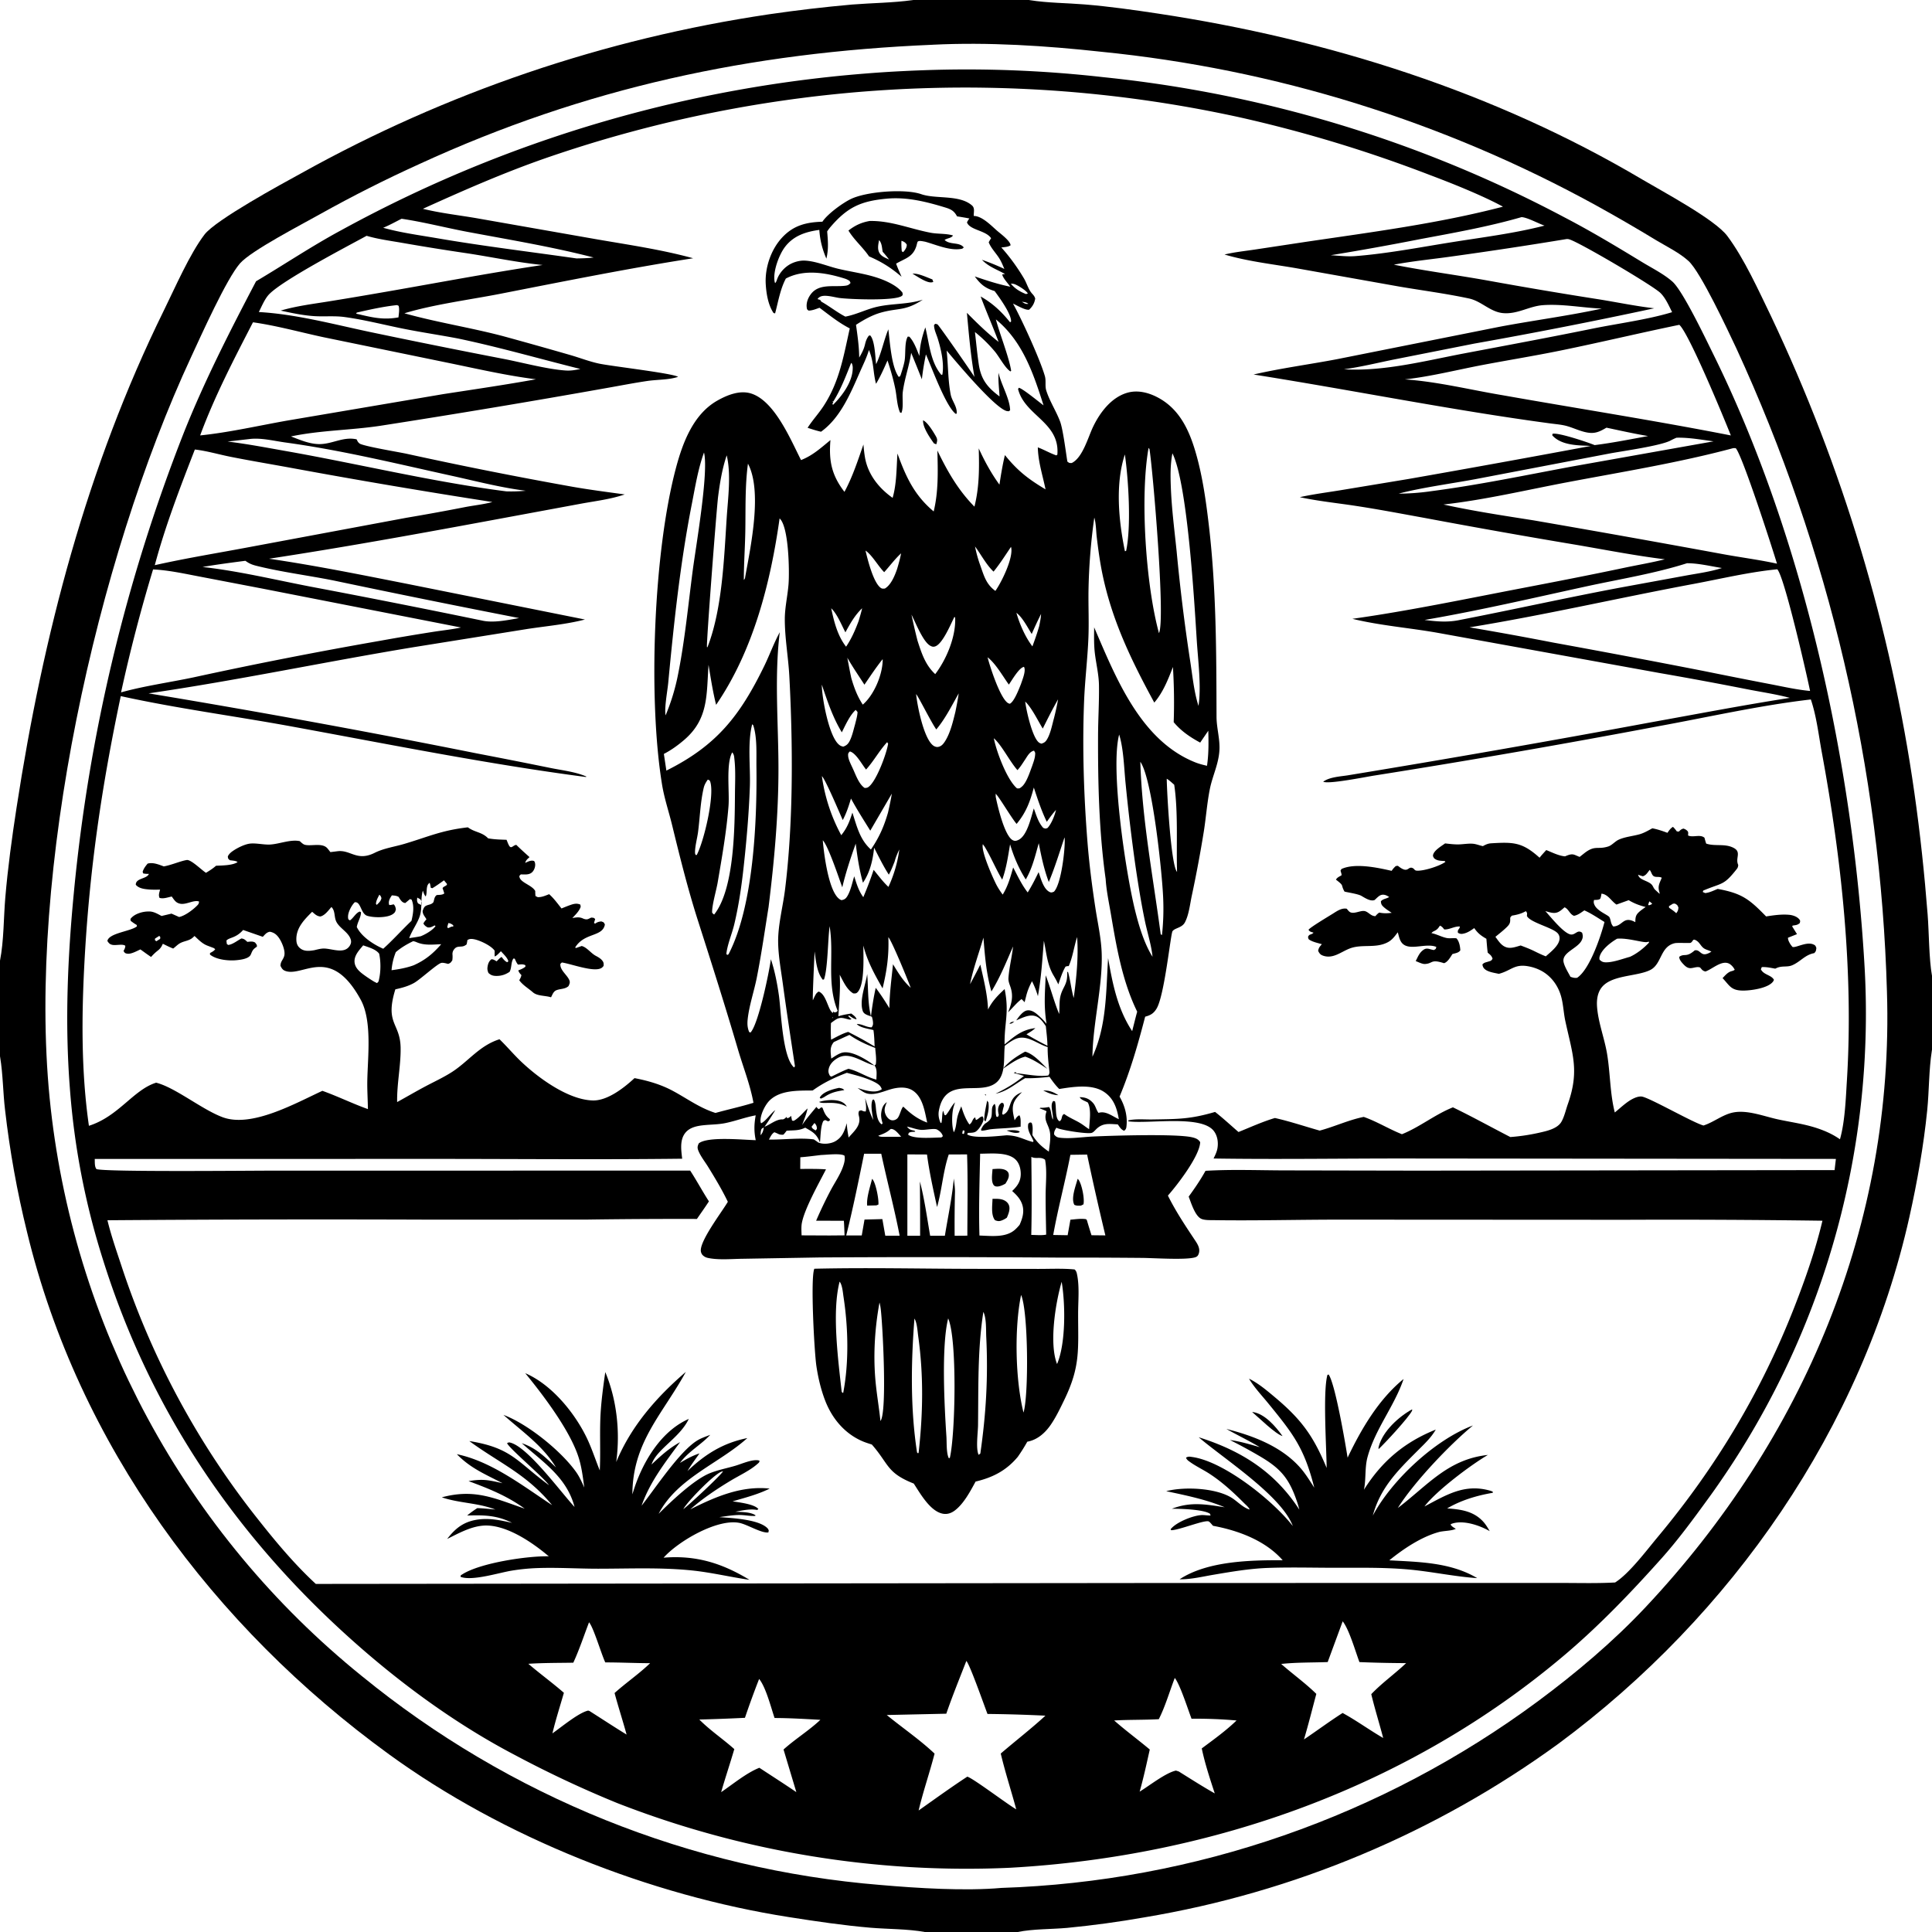 <svg xmlns="http://www.w3.org/2000/svg" viewBox="0 0 256 256"><path d="M121.03 0h15.307l.117.02c2.367.377 4.876.372 7.272.568 3.262.266 6.534.73 9.768 1.219 22.457 3.397 44.515 10.364 64.127 21.983 2.656 1.573 9.62 5.283 11.259 7.48 2.267 3.042 4.138 7.223 5.801 10.648q1.772 3.74 3.403 7.543 1.63 3.804 3.117 7.666 1.486 3.862 2.826 7.777t2.531 7.879 2.233 7.968 1.931 8.047 1.628 8.114 1.32 8.168c.76 5.317 1.333 10.73 1.75 16.083.193 2.438.168 5.847.58 8.142v9.785l-.02.116c-.405 2.606-.352 5.307-.617 7.933-.473 4.69-1.326 9.485-2.35 14.083-6.246 27.993-23.56 52.844-46.494 69.816q-1.518 1.104-3.066 2.163-1.549 1.06-3.128 2.074-1.579 1.015-3.186 1.983-1.608.968-3.243 1.889t-3.295 1.794-3.347 1.699-3.394 1.6-3.44 1.502-3.48 1.402-3.52 1.3q-1.77.625-3.557 1.198t-3.59 1.093q-1.803.522-3.62.99-1.817.47-3.647.885t-3.671.777-3.692.673q-5.094.898-10.243 1.395c-2.12.192-4.477.127-6.548.545h-12.31c-2.323-.42-4.869-.368-7.231-.57-3.594-.308-7.17-.84-10.733-1.398-18.48-2.885-37.886-10.568-53.038-21.58-23.27-16.912-41.15-41.005-47.957-69.196q-.985-3.991-1.714-8.037-.728-4.046-1.197-8.13c-.279-2.317-.274-4.71-.652-7.006l-.02-.117v-12.668c.521-2.68.47-5.605.7-8.331.335-3.98.885-7.99 1.491-11.935 3.507-22.813 9.3-45.131 19.532-65.917 1.463-2.972 3.415-7.47 5.374-10.035 1.49-1.952 10.236-6.71 12.794-8.108q1.797-1.001 3.617-1.962 1.82-.96 3.66-1.88t3.702-1.797 3.742-1.713 3.78-1.628q1.898-.793 3.814-1.542 1.917-.75 3.85-1.456t3.88-1.369 3.911-1.28 3.94-1.192q1.975-.573 3.964-1.102t3.989-1.013q2-.483 4.01-.922 2.01-.438 4.03-.831t4.048-.74 4.064-.65q5.487-.802 11.012-1.293c2.647-.21 5.375-.223 8-.584zm2.553 5.93c-24.17 1.018-46.037 5.695-68.041 15.818q-6.66 3.02-13.047 6.582c-2.392 1.354-9.208 4.865-10.697 6.572-1.793 2.055-5.125 9.502-6.462 12.377-12.6 27.099-21.706 68.316-18.762 98.191q.138 1.39.31 2.776t.379 2.767.447 2.757.515 2.744.583 2.732.65 2.716.718 2.699.784 2.68.85 2.661.916 2.638.98 2.615 1.046 2.59 1.109 2.564 1.172 2.534 1.234 2.505 1.297 2.474q.663 1.23 1.357 2.441.693 1.213 1.417 2.407.723 1.194 1.476 2.37t1.535 2.334 1.591 2.295 1.648 2.255 1.704 2.213 1.757 2.17 1.811 2.126q.919 1.053 1.863 2.081.944 1.03 1.914 2.034.97 1.005 1.964 1.986t2.012 1.937 2.06 1.886 2.105 1.835 2.15 1.782q.911.744 1.836 1.47.925.727 1.863 1.437.938.709 1.89 1.4.951.692 1.916 1.365.964.673 1.941 1.328t1.966 1.291q.99.637 1.99 1.254 1.001.618 2.014 1.216 1.012.599 2.036 1.178 1.023.58 2.058 1.14t2.078 1.1q1.045.54 2.1 1.06 1.055.521 2.119 1.022 1.064.5 2.138.98 1.073.481 2.156.941t2.174.9q1.09.439 2.19.857 1.099.42 2.206.817 1.106.398 2.22.775t2.236.733 2.248.69 2.261.649 2.273.605 2.284.562 2.294.519 2.304.476 2.312.431 2.32.389 2.327.344 2.333.3 2.338.257 2.343.212c4.906.425 11.144.818 16.003.388q1.193-.04 2.386-.1 1.193-.062 2.384-.147t2.38-.19 2.377-.237q1.188-.129 2.372-.28 1.185-.151 2.367-.325t2.359-.37 2.352-.415 2.344-.459 2.335-.502q1.165-.263 2.325-.547t2.314-.59 2.303-.635 2.29-.678 2.277-.72 2.263-.764 2.249-.806 2.232-.848 2.216-.89 2.2-.933 2.18-.973 2.163-1.014 2.143-1.055 2.122-1.096 2.101-1.135q1.045-.577 2.08-1.174 1.034-.598 2.057-1.214 1.023-.617 2.034-1.252 1.01-.636 2.01-1.291.998-.655 1.984-1.328.987-.674 1.96-1.365.973-.692 1.934-1.403c5.04-3.74 9.963-7.887 14.265-12.468 20.947-22.305 32.945-50.753 31.977-81.56q-.078-2.754-.226-5.506-.147-2.752-.364-5.5-.217-2.746-.503-5.487t-.64-5.474q-.356-2.733-.78-5.456-.423-2.723-.916-5.434-.492-2.712-1.053-5.41t-1.189-5.381-1.324-5.35-1.459-5.314-1.593-5.276q-.829-2.628-1.725-5.235-.895-2.606-1.856-5.188-.96-2.583-1.986-5.141t-2.116-5.089-2.243-5.034c-1.083-2.294-4.702-10.066-6.322-11.537-1.197-1.087-2.849-1.893-4.234-2.72q-3.904-2.374-7.901-4.584-1.896-1.045-3.818-2.04-1.922-.997-3.868-1.944-1.946-.948-3.916-1.846-1.97-.897-3.96-1.745-1.993-.848-4.005-1.645t-4.044-1.544-4.082-1.44-4.117-1.337-4.15-1.233-4.18-1.127q-2.096-.538-4.206-1.022t-4.23-.915q-2.122-.43-4.254-.807t-4.272-.7-4.287-.592-4.302-.483c-7.33-.8-14.95-1.295-22.326-.93"/><path d="M33.929 37.271c3.78-2.24 7.41-4.68 11.288-6.768q1.107-.607 2.222-1.198 1.115-.59 2.24-1.165 1.123-.574 2.255-1.132t2.272-1.099 2.288-1.066 2.303-1.032 2.319-.999 2.332-.964 2.346-.93 2.36-.897 2.372-.861 2.385-.827 2.397-.792q1.2-.387 2.407-.757t2.42-.722 2.428-.686q1.217-.334 2.439-.65 1.222-.317 2.448-.616 1.226-.298 2.456-.579 1.231-.28 2.465-.543 1.235-.263 2.473-.507 1.238-.245 2.48-.471 1.241-.227 2.486-.435 1.245-.209 2.492-.399 1.248-.19 2.498-.362t2.503-.325 2.508-.29 2.511-.252 2.515-.215 2.517-.18 2.52-.141q1.261-.062 2.522-.106 5.956-.213 11.911.018t11.877.902q1.999.205 3.993.457 1.993.253 3.98.553t3.966.65q1.98.348 3.95.744 1.97.397 3.93.84 1.96.444 3.909.935t3.885 1.029 3.858 1.123 3.831 1.215q1.908.63 3.8 1.307 1.893.677 3.768 1.4t3.733 1.49q1.857.767 3.695 1.579 1.839.812 3.656 1.668 1.819.856 3.615 1.756 1.798.9 3.572 1.843c3.521 1.832 6.894 3.864 10.282 5.927 1.308.796 2.85 1.56 3.998 2.575 1.385 1.226 4.404 7.568 5.431 9.65 12.003 24.34 18.518 54.322 20.041 81.336q.065 1.167.103 2.335.04 1.169.054 2.338.014 1.168.003 2.337t-.047 2.337-.097 2.336q-.06 1.167-.147 2.332-.085 1.166-.196 2.33-.11 1.163-.246 2.325-.136 1.16-.296 2.318t-.346 2.312-.394 2.304-.444 2.295-.494 2.285-.541 2.274-.59 2.262q-.308 1.127-.639 2.249-.331 1.12-.686 2.234t-.734 2.22-.781 2.203-.828 2.185q-.426 1.089-.875 2.168-.45 1.08-.921 2.148-.472 1.07-.967 2.129-.494 1.059-1.011 2.107-.518 1.048-1.057 2.085-.54 1.037-1.101 2.062-.562 1.025-1.145 2.038t-1.188 2.013-1.231 1.988-1.274 1.96-1.314 1.933-1.356 1.904c-1.974 2.711-3.916 5.37-6.154 7.872-4.01 4.485-8.192 8.852-12.787 12.747-20.629 17.487-46.68 26.727-73.507 28.22q-1.658.076-3.317.108t-3.32.02-3.318-.066-3.315-.151q-1.656-.098-3.31-.239t-3.303-.325q-1.65-.183-3.293-.41-1.645-.227-3.282-.496-1.638-.27-3.267-.581-1.63-.312-3.252-.666t-3.233-.75-3.212-.835-3.19-.918-3.164-1-3.137-1.083-3.108-1.164q-6.949-2.835-13.57-6.367c-7.474-3.908-14.564-9.034-20.886-14.6-15.875-13.976-27.395-30.831-33.733-51.084q-.881-2.776-1.598-5.598-.716-2.823-1.266-5.682t-.93-5.746-.592-5.791c-.662-8.635-.283-17.288.549-25.897q.373-3.903.882-7.791t1.153-7.757 1.423-7.71q.78-3.844 1.692-7.657.913-3.814 1.958-7.593t2.222-7.52 2.483-7.438 2.741-7.347c2.758-6.922 6.124-13.493 9.578-20.082m97.977 4.992.056.061c.521 1.967 1.742 5.005 2.024 6.81l-.101.082c-.717-.45-1.489-1.965-2.081-2.66q-1.183-1.409-2.618-2.56c.164 1.421.296 2.856.506 4.27.302 2.035 1.159 3.072 2.754 4.265-.06-1.056-.196-2.067-.134-3.13l.026.104c.37 1.537 1.46 3.317 1.51 4.851-.204.165-.103.143-.353.124-1.444-.113-6.855-6.594-8.06-8.028.212 1.921.166 3.945.54 5.837.172.87.896 1.617.785 2.52l-.118.031c-1.31-.973-3.18-6.142-3.952-7.88a34 34 0 0 0-.537 3.3q-.694-1.759-1.417-3.507c-.255 1.744-.885 3.429-1.11 5.18-.097.76.126 2.136-.193 2.787l-.176-.066c-.41-.95-.423-2.156-.634-3.176-.26-1.261-.62-2.492-1.023-3.714-.469 1.055-.922 2.103-1.522 3.092-.424-1.608-.258-2.84-.939-4.48-.29.992-.77 1.949-1.185 2.893-1.24 2.817-2.583 6.089-5.161 7.936-.608-.134-1.19-.327-1.782-.518.653-1.02 1.497-1.923 2.158-2.948 2.082-3.226 2.607-6.553 3.431-10.224-1.447-.734-2.713-1.768-4.009-2.734-.477.164-.952.375-1.463.373-.189-.181-.186-.115-.222-.342-.111-.696.18-1.412.621-1.94 1.096-1.313 3.008-.819 4.492-1.013.326-.042.481-.122.684-.37l-.121-.256a2.3 2.3 0 0 0-.681-.33c-2.493-.78-5.371-1.267-7.77.005-.74 1.388-1.022 3.104-1.424 4.618l-.207-.051c-.709-1.051-.954-2.537-1.032-3.787-.137-2.181.674-4.6 2.165-6.208 1.508-1.626 3.22-2.039 5.34-2.1.676-1.023 2.629-2.448 3.746-2.997 2.06-1.01 7.186-1.405 9.345-.656 1.965.682 5.06.035 6.734 1.497.404.353.214.875.231 1.39 1.099.01 2.273 1.241 3.082 1.95.47.41 1.759 1.347 1.798 1.938-.334.23-.828.237-1.226.288 1.103 1.215 2.17 2.701 3.004 4.113.381.646.572 1.453 1.075 2.005.212.232.313.352.41.651-.1.613-.353 1.054-.805 1.476-.52.095-1.605-.572-2.136-.806 1.176 2.124 3.572 7.358 4.221 9.602.185.64-.01 1.29.185 1.912.442 1.415 1.31 2.718 1.833 4.11.387 1.035.757 4.049.965 5.31.253.192.256.195.573.19 1.463-.704 2.17-3.436 2.852-4.84.903-1.862 2.36-3.796 4.413-4.441 1.458-.459 2.986-.047 4.286.672 2.803 1.552 4.062 4.365 4.911 7.326.893 3.115 1.343 6.388 1.719 9.6.985 8.427.986 16.83 1.01 25.299.003 1.476.463 2.935.386 4.407-.097 1.852-.923 3.42-1.276 5.198-.359 1.807-.496 3.669-.777 5.49q-.698 4.35-1.619 8.66c-.233 1.1-.376 2.487-.9 3.486-.392.747-1.315.725-1.644 1.173-.249.34-1.054 8.453-2.097 10.233-.383.653-.808.912-1.528 1.096-.952 3.643-1.933 7.11-3.394 10.593.676 1.167 1.063 2.5.923 3.864-.034.332-.058.462-.322.667-.434-.196-.559-.47-.837-.85-1.17-.061-2.007-.227-2.903.68-.16.162-.337.382-.565.447-.595.171-3.895-.35-4.545-.632l-.123-.056c-.188.316-.326.514-.297.9.236.298.412.39.794.433 1.353.151 2.91-.093 4.276-.16 2.547-.124 11.192-.39 13.235.104.451.109.794.24 1.046.639-.062 1.823-3.04 5.684-4.277 7.079 1.07 2.148 2.33 4.023 3.65 6.009.33.496.645 1.056.441 1.671-.1.299-.223.424-.518.51-1.26.364-5.465.08-7.004.067q-5.592-.05-11.183-.041-15.725-.113-31.452-.02l-10.2.175c-1.442.014-3.077.178-4.486-.072-.195-.034-.416-.08-.59-.18-.282-.163-.448-.336-.529-.656-.321-1.284 2.787-5.308 3.559-6.641-.745-1.561-1.694-3.138-2.602-4.613-.428-.697-1.001-1.404-1.305-2.16-.157-.391-.116-.597.058-.968 1.171-.95 5.901-.462 7.546-.423-.243-1.187-.215-2.105-.005-3.292-1.36.25-2.654.745-4.004 1.025-.905.188-1.846.184-2.764.272-.937.09-1.982.266-2.59 1.065-.724.95-.51 2.285-.385 3.386-10.361.124-20.734.037-31.096.026l-46.742.005c.02.4-.039 1.031.232 1.344 1.095.396 20.115.207 22.97.207l55.697-.009c.868 1.333 1.62 2.742 2.484 4.08-.51.787-1.061 1.553-1.59 2.328q-7.3-.019-14.597.084l-20.56.009q-21.477-.082-42.953.081c.482 1.991 1.18 4.003 1.826 5.948q.748 2.288 1.598 4.54.849 2.252 1.798 4.465.948 2.212 1.994 4.38t2.188 4.287 2.376 4.186 2.56 4.076 2.738 3.958 2.912 3.832c2.355 2.985 4.824 5.932 7.62 8.516l112.821-.123 39.75-.005 12.379-.001c2.397 0 4.822.07 7.215-.063 1.869-1.178 4.167-4.253 5.623-5.997 7.757-9.293 13.797-19.365 18.189-30.648 1.432-3.68 2.748-7.443 3.66-11.29q-13.023-.18-26.047-.124l-38.075-.02c-5.496.002-11.012.152-16.505.07-.488-.007-1.305.03-1.74-.208-.797-.435-1.294-2.108-1.61-2.911.81-1.116 1.561-2.21 2.231-3.419 3.427-.205 6.925-.066 10.36-.057l17.883.034 55.112-.072.173-1.481-56.764-.056c-8.563-.009-17.135.132-25.697.001.195-.408.41-.828.498-1.275.157-.806.042-1.714-.47-2.376-1.668-2.161-8.636-.906-11.303-1.273l-.04-.117c.915-.239 2.21-.117 3.165-.133 3.412-.055 5.039-.023 8.35-.998 1.066.833 2.078 1.776 3.104 2.662 1.596-.642 3.172-1.368 4.823-1.857 1.981.44 3.976 1.12 5.936 1.67 1.962-.522 3.852-1.42 5.835-1.815 1.755.614 3.337 1.612 5.062 2.294 2.356-.943 4.366-2.61 6.757-3.562 2.561 1.237 5.074 2.635 7.607 3.936a26 26 0 0 0 3.85-.577c.96-.215 2.376-.52 2.908-1.43.397-.678.594-1.6.857-2.345 1.57-4.44.617-6.63-.33-11.023-.231-1.072-.263-2.19-.555-3.247-.39-1.41-1.278-2.654-2.566-3.374q-.417-.229-.866-.387-.448-.157-.917-.24c-1.802-.328-2.216.51-3.763.96l-.14.04c-.55-.125-1.326-.222-1.782-.56-.26-.192-.347-.377-.396-.684.234-.262.413-.26.734-.365.314-.102.454-.089.61-.409-.143-.413-.317-.508-.642-.79-.081-.61-.122-1.226-.177-1.838-.704-.406-1.145-.735-1.609-1.418-.413.291-.844.597-1.344.716-.346.084-.51.082-.814-.093-.1-.484.238-.432.248-.832-.727-.047-1.348.424-2.062.389-.194-.233-.286-.39-.578-.502-.199.314-.347.514-.689.682-.22.108-.262.117-.435.308.711.138 1.303.49 1.983.639.44.096.88-.008 1.327.048.372.377.495 1.076.519 1.593-.224.342-.659.377-1.044.493-.268.405-.63 1.076-1.12 1.211-1.797-.58-1.43.049-2.53.108-.342.018-.893-.265-1.214-.388l.073-.153.114-.229c.207-.424.397-.774.781-1.067.532-.406.845-.086 1.449-.014.253-.167.24-.088.308-.416-1.272-.515-3.132.38-4.215-.241-.614-.352-.702-1.06-.889-1.693-.367.485-.716.977-1.258 1.28-1.602.895-3.397.252-5.02.833-1.188.426-2.255 1.445-3.6.99-.374-.126-.502-.3-.672-.643.078-.44.21-.547.49-.885-.51-.152-1.12-.275-1.58-.543-.241-.14-.188-.17-.252-.423.177-.431.43-.232.73-.558-.293-.106-.509-.106-.664-.388.257-.357 2.78-1.846 3.334-2.2.5-.321 1.114-.714 1.73-.585.102.118.234.297.36.396.511.401 1.421-.192 1.995-.09.517.093.816.677 1.447.677a2 2 0 0 1 .508-.475c.522.105.946.112 1.476.052l.171-.02c-.372-.244-.785-.504-1.107-.809-.247-.234-.308-.392-.325-.722.312-.342.717-.317 1.1-.565-.224-.136-.406-.254-.671-.293-.508-.077-.784.256-1.129.569-.125.113-.103.129-.26.161-.523.11-1.184-.332-1.63-.59-.49-.284-2.202-.512-2.238-.576-.547-.978.047-.667-1.129-1.573.176-.297.446-.4.739-.57-.002-.228.011-.114-.064-.394-.083-.31-.102-.152.06-.445 1.79-.825 4.79-.181 6.642.245.092-.123.189-.27.297-.38.22-.228.227-.287.544-.281 1.417 1.152 1.284-.03 1.965.304.243.12.207.316.544.335.928.055 3.03-.616 3.78-1.165l-.1-.113c-.522-.036-.988-.012-1.404-.372-.079-.154-.173-.246-.135-.427.131-.62 1.111-1.178 1.598-1.537.61.068 1.234.15 1.848.131s1.3-.146 1.906-.08c.409.045.839.231 1.255.308.368-.204.67-.346 1.095-.372 2.97-.182 4.133-.144 6.413 1.91.275-.355.586-.682.886-1.015.776.309 1.648.76 2.482.832.419-.164.835-.37 1.284-.195.219.084.437.185.655.272l.567-.448c1.481-1.183 1.78-.47 3.236-.94.476-.154.883-.665 1.355-.886.835-.392 1.913-.478 2.807-.734.582-.167 1.138-.498 1.67-.784.702.132 1.334.352 2.001.598.221-.315.394-.58.727-.791.207.182.355.386.52.605l.266.022c.21-.204.327-.332.617-.397.207.08.331.133.495.291.193.188.112.366.109.622.66.312 1.595-.203 2.174.302.067.263.14.517.228.775 1.175.395 2.46-.042 3.624.561 1.065.552.253 1.3.58 2.173l.042.103c-.029.239-.051.348-.203.542-1.758 2.228-1.881 1.767-4.44 2.847l-.053.19.315.138c.561-.048 1.136-.344 1.658-.551 3.223.587 4.191 1.367 6.414 3.646 1.018-.156 2.018-.306 3.05-.215.48.042 1.093.24 1.384.647.126.176.064.247.033.444-.325.285-.528.268-.947.338l-.064.108.639 1.026-1.194.474c-.015.29.156.592.304.838.033.055.27.38.313.39.461.111 1.807-.712 2.704-.356.316.126.328.198.44.491-.057.356-.034.431-.287.68-1.22.22-1.802 1.118-2.894 1.596-.702.308-1.35.03-2.116.387l-.151.072c-.596-.107-1.177-.24-1.786-.206l-.12.29c.373.762 1.405.745 1.734 1.403-.035.068-.063.14-.106.203-.64.926-3.096 1.243-4.113 1.214-1.491-.043-1.668-.675-2.59-1.651.346-.355.689-.787 1.182-.918.203-.055.24-.058.427-.184a1.94 1.94 0 0 0-.655-.764c-1.007-.624-2.296.679-3.225.991-.384-.089-.45-.24-.707-.53-.4-.147-.808.06-1.217.086-.435.027-.732-.238-1.01-.534-.238-.253-.546-.603-.537-.966.701-.504.903.149 2.051-.857.584-.112.696.408 1.196.51.304.06.794-.172 1.015-.357-.164-.061-.326-.13-.491-.19-.448-.16-.61-.258-.91-.649-.172-.224-.306-.426-.546-.584-.576-.38-.437.076-.805.27-.127.066-1.734-.034-2.1.05-1.972.452-1.692 2.787-3.273 3.562-1.872.917-5.406.599-6.585 2.544-.414.684-.499 1.51-.445 2.292.142 2.06.975 4.17 1.323 6.224.438 2.588.38 5.259 1.03 7.807.761-.613 1.582-1.428 2.462-1.847.327-.156.691-.285 1.059-.267.873.041 6.486 3.272 8.093 3.8l.139.043c1.367-.441 2.543-1.455 3.961-1.73 1.873-.362 4.073.52 5.888.914 1.805.392 3.61.618 5.364 1.225 1.055.365 1.952.781 2.87 1.416.663-2.34.768-5.351.92-7.8.892-14.414-.707-29.288-3.324-43.462-.426-2.306-.7-4.8-1.456-7.016-6.775.784-13.533 2.33-20.24 3.553q-18.747 3.547-37.592 6.528c-1.182.185-6.1 1.18-6.78.817.808-.606 2.215-.689 3.2-.836q20.175-3.31 40.277-7.043c6.11-1.098 12.221-2.276 18.356-3.23-1.817-.483-3.689-.757-5.534-1.116q-5.81-1.147-11.645-2.161l-29.491-5.343c-3.727-.658-7.63-.96-11.297-1.854 7.434-1.048 14.846-2.6 22.22-4.015 4.616-.885 9.218-1.777 13.816-2.748 1.787-.377 3.591-.679 5.364-1.123-3.863-.476-7.726-1.227-11.563-1.888q-10.126-1.692-20.216-3.585c-3.043-.552-6.088-1.134-9.146-1.601-2.472-.379-4.999-.63-7.441-1.16 1.752-.39 3.56-.62 5.331-.909l9.097-1.505q12.061-2.118 24.099-4.368c-.416-.038-.838-.042-1.255-.066-1.327-.076-2.889-.296-3.82-1.343l.03-.202c.666-.224 4.73 1.132 5.58 1.495 2.366-.295 4.735-.77 7.08-1.201-1.846-.308-3.677-.722-5.509-1.109-.724.416-1.308.752-2.178.688-1.031-.076-2.053-.615-3.045-.897-.718-.203-1.517-.26-2.256-.359-13.141-1.767-26.183-4.408-39.282-6.477 3.628-.839 7.39-1.334 11.052-2.03l21.499-4.288c4.518-.856 9.094-1.442 13.589-2.416-2.574-.108-5.225-.644-7.801-.455-1.836.135-3.355 1.22-5.266 1.055-1.72-.148-2.873-1.584-4.522-1.938-3.044-.654-6.194-1.06-9.267-1.585l-13.55-2.413c-3.163-.55-6.504-.916-9.583-1.83 1.327-.322 2.708-.46 4.057-.663l6.61-1c8.749-1.294 17.66-2.437 26.226-4.677-2.684-1.464-6.753-3.095-9.655-4.184q-6.178-2.383-12.515-4.305t-12.799-3.37q-1.422-.31-2.85-.597-1.427-.287-2.859-.55-1.432-.262-2.868-.5-1.436-.237-2.877-.45t-2.883-.402-2.891-.352q-1.446-.163-2.896-.302t-2.9-.253-2.905-.202-2.908-.153-2.91-.103-2.91-.054q-1.457-.014-2.912-.003-1.456.011-2.912.047t-2.91.096-2.908.147-2.905.196-2.901.246-2.897.296-2.89.346q-1.445.185-2.885.395-1.441.21-2.878.444t-2.87.494q-1.432.259-2.86.542t-2.851.592q-1.423.308-2.84.64-1.418.333-2.83.69-1.41.357-2.816.738-1.405.38-2.804.785t-2.79.834q-1.39.429-2.775.882-1.383.452-2.759.928c-5.553 1.931-10.943 4.297-16.293 6.723 2.376.59 4.866.852 7.278 1.276l15.852 2.784c4.254.734 8.508 1.35 12.677 2.493-8.541 1.33-17.073 3.052-25.556 4.71-3.965.775-8.902 1.417-12.702 2.583 4.294 1.204 8.755 1.889 13.075 3.028q4.487 1.228 8.957 2.519c1.242.362 2.486.847 3.75 1.117 1.622.348 9.723 1.275 10.48 1.754-1.171.408-2.782.36-4.043.545-1.85.272-3.688.636-5.53.958q-14.923 2.658-29.9 4.988c-3.932.591-7.922.587-11.82 1.407 1.166.447 2.38.978 3.648 1.015 1.786.052 3.232-1.033 5.049-.631.048.097.134.282.197.366.018.025.194.2.242.222.85.391 4.936 1.063 6.136 1.315q10.975 2.408 22.038 4.383c2.3.403 4.6.697 6.913 1.016-1.83.63-3.809.865-5.709 1.21l-7.983 1.479c-11.105 2.06-22.273 4.129-33.439 5.83 6.154.898 12.231 2.134 18.33 3.335l23.533 4.72c-2.499.65-5.207.874-7.76 1.273l-15.027 2.406c-11.694 1.933-23.308 4.396-35.038 6.105q21.788 3.614 43.445 7.948 4.893.936 9.776 1.931c1.56.319 3.343.507 4.8 1.147l-.073.056c-13.063-1.715-26.041-4.325-38.995-6.697-7.528-1.379-15.16-2.378-22.635-4.02-2.543 12.042-4.17 23.105-4.82 35.418-.376 7.124-.42 14.44.6 21.517 3.935-1.245 5.893-4.774 8.906-5.713 2.539.635 6.055 3.554 8.818 4.578 3.857 1.43 9.665-1.868 13.212-3.498 2.042.726 3.99 1.693 6.033 2.42-.015-1.212-.1-2.431-.083-3.642.046-3.212.678-8.012-.867-10.845-4.026-7.382-7.67-2.917-10.024-3.833-.34-.132-.456-.36-.61-.66-.004-.623.404-.84.514-1.402.128-.655-.327-1.719-.683-2.25-.318-.475-.67-.764-1.233-.869-.436.064-.653.369-.94.672l-2.608-.906c-.985 1.113-1.823.962-2.213 1.402l.05.449.176.132c.573-.038 1.239-.591 1.763-.86.398.055.488.195.785.454.371-.035.69-.106 1.027.09.149.218.274.278.23.548-.316.218-.5.353-.664.715-.07.151-.133.359-.241.486-.361.43-1.301.541-1.826.59-1.038.098-2.64-.062-3.483-.749l.01-.206c.283-.147.48-.24.686-.491-.19-.175-.103-.127-.341-.22l-.696-.266c-.684-.26-1.176-.79-1.706-1.28q-.035.038-.074.076l-.124.113c-.496.461-1.117.45-1.694.757-.357.19-.611.488-.935.721-.47-.182-.917-.41-1.369-.632-.172.383-.32.63-.656.892a6.5 6.5 0 0 0-.803.746l-.101.111c-.48-.318-.944-.663-1.412-.999-.464.206-1.223.646-1.74.566-.3-.046-.357-.113-.495-.365.133-.242.225-.4.234-.68-.344-.294-1.247-.01-1.749-.131-.335-.082-.446-.233-.628-.507.192-1.057 3.099-1.273 3.917-1.936l-.032-.19a6 6 0 0 1-.8-.547c-.018-.238-.068-.209.069-.363.488-.553 1.413-.835 2.129-.868l.181-.005c.643-.024 1.162.308 1.716.595l1.319-.311 1.006.448c.749-.152 1.735-.883 2.282-1.414.218-.212.356-.327.354-.642-.713-.249-1.71.478-2.53.288-.51-.118-.697-.412-.989-.814l-.094-.132c-.514.105-1.114.337-1.614.181-.172-.37-.024-.719.07-1.093-.492.006-.994.021-1.483-.022-.607-.053-1.322-.131-1.735-.622-.019-.91 1.457-.743 1.735-1.445a3.3 3.3 0 0 1-.749-.056l-.08-.217c.143-.446.364-.725.657-1.086.721-.203 1.473.121 2.148.369 1.054-.19 2.2-.711 3.037-.845.562-.09 1.962 1.32 2.55 1.693.48-.285.915-.567 1.336-.936.81-.038 2.153-.031 2.846-.475-.139-.19-.754-.215-1.009-.254-.25-.213-.245-.19-.277-.516.166-.333.42-.546.726-.751.545-.366 1.34-.761 1.988-.9.834-.179 1.971.13 2.849.088 1.266-.06 2.721-.713 3.97-.452.173.153.433.418.66.479.847.228 2.315-.302 2.992.465.142.16.272.343.407.51l.934-.115c1.75-.227 2.564 1.397 4.94.208 1.214-.608 2.62-.795 3.922-1.183 3.264-.972 4.886-1.782 8.418-2.194.933.69 1.856.602 2.686 1.459.812.15 1.618.167 2.44.194.109.244.247.676.41.876.255.311.496-.18.885-.201.566.559 1.158 1.087 1.75 1.619-.293.276-.453.378-.578.766.393-.17.766-.394 1.185-.248.069.109.09.125.121.27.087.396-.075.89-.345 1.176-.4.423-1.005.33-1.539.328l-.187.196c-.036.868 1.659 1.176 2.102 2.005 0 .227.006.442.035.666l.294.146c.548.021 1.01-.2 1.514-.391.622.55 1.12 1.242 1.636 1.891.393-.161.788-.324 1.189-.464.457-.161.868-.252 1.312-.043l.041.297c-.218.597-.677 1.017-1.102 1.477.504-.08.889-.163 1.369.044.041.019.082.041.125.055.484.164.57.044 1.009-.158.279.034.318-.015.519.199l-.156.513.149.093c.303-.213.462-.254.818-.298.332.121.325.095.477.412-.304 1.682-2.715 1.035-3.938 3.043l.098.073.77-.27c.685.172 1.212.955 1.859 1.3.302.162.617.334.84.602.218.262.226.417.198.742-.09.103-.161.197-.283.271-1.002.61-4.036-.565-5.248-.73l-.195.184c-.073.845.919 1.463 1.202 2.194.11.285-.005.488-.122.75-.423.395-1.019.343-1.54.522-.462.157-.563.562-.777.964-.75-.249-1.812-.145-2.401-.661-.586-.514-1.362-.963-1.81-1.601.135-.233.231-.416.287-.68-.194-.21-.334-.35-.415-.628.355-.132.641-.244.942-.486l-.005-.198c-.34-.171-.605-.1-.98-.08-.194-.239-.304-.511-.43-.789l-.178-.012c-.343.526-.2 1.212-.505 1.76-.537.361-1.082.545-1.737.542-.444-.001-.74-.089-1.065-.4-.122-.295-.163-.505-.115-.817.058-.384.187-.745.503-.983.269-.028.467.14.703.264.206-.217.395-.425.651-.585.225.28.406.548.74.703l.16-.115c-.126-.494-.653-.959-.987-1.34-.186.177-.603.671-.835.68l.004-.751c-.467-.676-1.966-1.38-2.76-1.523-.317-.056-.575-.064-.851.121a4 4 0 0 1-.114.58c-.226.154-.35.239-.632.265-.436.042-.705-.013-1.003.361a.97.97 0 0 0-.224.743c.018.264.008.468-.027.73-.204.29-.222.347-.549.472-.255-.06-.633-.177-.891-.135-.526.087-2.797 2.195-3.632 2.662-.798.445-1.596.645-2.476.846-1.42 4.627.654 4.4.7 7.768.033 2.345-.502 4.715-.462 7.167 1.244-.679 2.464-1.398 3.716-2.064 1.169-.621 2.41-1.191 3.524-1.903 2.197-1.403 3.653-3.518 6.324-4.355 1.008.974 1.903 2.052 2.926 3.017 2.266 2.138 6.186 5.012 9.439 5.092 1.952.048 4.156-1.688 5.525-2.958 1.746.334 3.465.826 5.04 1.669 1.97 1.054 3.526 2.252 5.687 2.945 1.677-.469 3.366-.828 5.034-1.346-.439-2.408-1.36-4.706-2.048-7.049-1.686-5.736-3.49-11.406-5.312-17.1-1.336-4.175-2.39-8.42-3.427-12.674-.435-1.784-1.025-3.507-1.323-5.325-1.87-11.417-1.134-30.87 1.857-42.031.893-3.334 2.302-7.08 5.48-8.873 1.291-.728 2.935-1.392 4.421-.944 3.142.946 5.281 6.133 6.656 8.832 1.552-.607 2.63-1.611 3.897-2.648-.229 2.75.15 4.64 1.856 6.86 1.078-1.99 1.772-4.147 2.516-6.276.047.568.106 1.141.202 1.704.388 2.263 1.833 4.072 3.664 5.368.54-1.841.511-3.966.64-5.874 1.13 3.1 2.224 5.508 4.802 7.674.643-2.66.558-5.36.49-8.072 1.34 2.771 2.732 5.216 4.909 7.436.65-2.565.647-5.102.57-7.722.774 1.694 1.649 3.296 2.744 4.806.203-1.318.411-2.619.726-3.915 1.686 2.089 3.088 3.171 5.383 4.541-.386-1.876-.977-3.634-1.024-5.567.834.316 1.6.766 2.446 1.065l.144-.1c.35-4.304-4.318-5.14-5.208-8.695l.102-.162c.47.059 2.757 1.952 3.275 2.328-1.346-4.225-2.757-8.468-6.315-11.389zm8.02 65.06c-.453.488-.831 1.029-1.22 1.57-.707-1.452-1.216-3.007-1.718-4.54-.5 1.88-1.032 3.318-2.283 4.82-.727-.854-2.332-3.618-2.775-3.996l.012.42c.239 1.194 1.149 5.113 2.232 5.72.282.158.508.106.784-.028 1.161-.561 1.67-3.017 2.029-4.165.332.897.595 1.855 1.248 2.575.293.104.288.125.573.01.518-.555.947-1.648 1.119-2.386l.055-.072zm-5.268 27.879c.334-.454.874-1.251 1.478-1.322.723-.086 1.33.544 1.816.998.259.241.492.507.72.776-.382-2.406-.208-4.026-.112-6.421.649 1.682 1.101 3.477 1.783 5.127.075-.73 0-1.61.155-2.301.299-1.342 1.003-1.525.907-3.287l.119.034c.32 1.131.42 2.308.749 3.432.35-2.598.65-5.459.449-8.075-.406 1.248-.58 2.668-1.11 3.847-.064.004-.13.001-.194.011-.077.012-.15.037-.226.055-.43.715-.678 1.57-.961 2.355a12 12 0 0 0-.603-1.134c-.874-1.438-.966-3.042-1.308-4.645-.205 2.484-.345 4.886-.792 7.348a11 11 0 0 0-.783-1.984c-.353.683-.599 1.258-.782 2.007l-.196.775-.1-.108a8 8 0 0 0-.307-.306c-.656.497-1.195 1.186-1.789 1.758.472-1.159.735-2.124.323-3.353-.14-.417-.3-.76-.268-1.21.101-1.403.46-2.772.611-4.168-.902 2.06-1.689 4.041-2.87 5.965-.682-2.368-.861-4.693-1.055-7.135-.595 2.043-1.356 4.087-1.776 6.17q.707-1.285 1.362-2.597c.442 1.971.944 3.923 1.024 5.95.566-1.137 1.28-1.846 2.198-2.708.638 3.128-.049 4.442-.008 7.334 1.345-1.093 2.272-1.942 4.073-2.159-.339.331-.773.566-1.17.822a43 43 0 0 0 2.778 1.521c-.014-.866-.126-1.735-.213-2.597-.312-.47-.699-1.038-1.229-1.278-.874-.395-1.887.177-2.693.503m-18.782 5.988-.24-.071c-1.442-.434-3.072-1.755-4.54-.976-.584.31-1.118.796-1.28 1.457-.096.395-.03.629.169.971l.187.084c.739-.351 1.487-.755 2.254-1.036 1.309.299 2.4 1.116 3.702 1.432.007-.57.142-1.417-.252-1.861l.17-.145c.112-.698-.024-1.485-.076-2.19-1.242-.476-2.321-.968-3.418-1.728q-1.033.468-2.06.948c-.59.708-.416 1.33-.348 2.191.448-.28 1.022-.702 1.542-.802 1.273-.242 3.19.98 4.19 1.726m16.033 3.732c1.379-.668 2.587-1.379 3.77-2.359-.444-.13-.9-.296-1.353-.381l.211-.13.177.161c1.287.125 2.934.48 4.184.294.212-.275.163-.449.127-.788-.11-1.02-.218-1.944-.204-2.979l-.15-.048c-1.408-.469-2.722-1.721-4.254-.958-.458.228-.868.523-1.274.832-.197 1.577.21 3.876-1.216 4.95-2.244 1.688-6.645-1.007-7.516 3.626-.108.572-.02 1.083.206 1.61l.109.07c.145-.347.081-1.48.26-1.631l.16.538.171.05c.475-.537.721-1.193 1.228-1.715l-.056.176-.124.41c-.253.834-.285 2.56.025 3.38.328-.59.319-1.399.481-2.052.117-.471.322-.935.5-1.386.247.805.578 1.732 1.087 2.407.42-.262.344-.723.758-.945l.094.353c.385-.106.5-.452.894-.478.133.259.148.407.046.69-.149.412-.629 1.17-1.03 1.365-.262.129-.668.117-.957.13l-.115.184c.79.62 4.174.22 5.25.133 1.542.046 2.123.533 3.47.893l.077-.133c-.337-.785-.884-1.422-.683-2.306l.225-.163.213.057c.205.505.119 1.082.1 1.617.603.986 1.232 1.546 2.177 2.2.088-.764.255-1.662.166-2.426-.14-1.195-.936-1.633-.465-2.919-.296-.16-.613-.271-.926-.391.179-.11.066-.068.334-.07.31-.002.606-.052.91-.105.314.309.272 1.205.514 1.668.119-.717-.457-1.927.062-2.47l.22.057c.223.722-.047 2.248.598 2.635.431-.222.183-.78.62-.963l.111.079c.627.433 1.31.708 1.96 1.093.428.254.814.574 1.233.841.05-1.037.326-2.6-.17-3.534-.374-.22-.885-.333-1.08-.71.756.012 1.262.197 1.781.781.34.382.412.923.716 1.303l.065-.021c.938-.254 1.789.481 2.625.853-.244-1.44-.666-2.743-1.944-3.603-1.624-1.093-4.115-.684-5.95-.396-.508-.5-.892-1.03-1.294-1.614-1.083.123-2.13.212-3.22.181-1.308.74-2.418 1.776-3.934 2.057m-16.2 3.48c-.1-.727-.412-2.015-.073-2.683l.166-.018c.268.5.231 1.105.32 1.656.094.586.202 1.259.695 1.625l.138-.11c-.142-.5-.257-.962-.175-1.485.09-.577.25-1.005.733-1.347-.249.616-.439 1.045-.142 1.687.14.305.432.651.78.712a.89.89 0 0 0 .759-.254c.331-.334.519-1.406.789-1.545.972.938 1.872 1.633 3.16 2.109-.326-1.467-.584-3.449-1.987-4.293-.843-.506-1.97-.378-2.872-.115-1.047.305-2.424.955-3.473.412-.316-.164-.605-.382-.89-.593.838.27 2.174.72 3.01.28q.1-.052.197-.109c-.143-.458-.451-.677-.866-.902-1.13-.611-2.525-.94-3.763-1.277-1.615.605-3.127 1.329-4.53 2.343-1.862.021-4.273-.085-5.704 1.318-.603.592-1.248 1.9-1.207 2.757.007.135.028.163.076.273.655-.31 1.236-1.277 1.882-1.753a35 35 0 0 1-1.43 2.212l-.085.093c-.194.116-.299.111-.361.342-.064.24-.067.44-.072.687.293-.338.35-.595.433-1.03l.085-.093c.737-.277 1.567-1.011 2.365-.974.23.01.397-.195.581-.337l.038.177c.246-.012.358-.157.552-.299.027.21.067.409.115.614l.214.038c.676-.354 1.268-1.127 1.844-1.65-.157.758-.454 1.476-.726 2.199.565-.844 1.251-1.618 1.895-2.403.186.236.078.134.327.306l.317-.254.163.069c.215.569.37.997.848 1.409.153.13.094.028.134.269l-.226.118-.411-.173-.238.127c-.374.767-.348 1.999-.446 2.851-.426-1.121-.944-1.398-1.953-1.967-.87.429-1.542.328-2.464.406-.134.19-.266.358-.429.525-.266.011-.447.01-.687-.106a5 5 0 0 0-.507-.218c-.364.222-.52.609-.72.97 1.905.035 4.12-.27 5.956-.02l.163.113q.103.067.205.138c.166.118.137.135.347.207.624.215 1.543.114 2.115-.21.967-.55 1.237-1.399 1.53-2.402.024.648.13 1.268.243 1.905.718-.837 1.648-1.572 1.385-2.756-.076-.34-.123-.43 0-.77l.275-.085c.23.095.355.171.608.151.127-.526-.023-1.205-.076-1.745.322.972.619 1.957 1.07 2.878m1.797-122.078c-3.45.317-5.23 1.129-7.504 3.802a6 6 0 0 0-.397.538c.108 1.276.2 2.346-.105 3.608-.547-1.278-.839-2.42-.935-3.808-1.783.239-3.426.766-4.562 2.272-.767 1.015-1.565 3.152-1.378 4.458.025.18.032.18.083.326.148-.163.184-.29.255-.492.315-.904 1.088-1.733 1.956-2.133.508-.235 1.118-.383 1.68-.364 1.459.05 3.056.747 4.482 1.086 1.978.471 3.936.68 5.85 1.43.898.354 2.081.95 2.654 1.74.013.167.078.276-.061.401-.796.718-7.053.47-8.338.288-.706-.1-2.065-.528-2.625-.083-.198.157-.146.08-.218.247.307.095.323.03.486.33 1.085.606 2.1 1.428 3.186 1.983 1.498-.282 2.805-.992 4.271-1.317 2.007-.444 3.989-.284 5.988-.925-2.395 1.558-3.201 1.046-5.566 1.714-1.148.324-2.29.966-3.282 1.615.202 1.447.409 2.875.424 4.34.347-.596.612-1.08.771-1.759.107-.453.22-.753.492-1.132l.183-.054c.632.64.678 2.918.794 3.818.726-1.513.995-3.09 1.618-4.616.215 1.664.396 4.948 1.372 6.292l.148-.037.105-.182c.198-.614.402-1.23.523-1.865.169-.893-.022-2.513.427-3.242l.211.008c.648.712.966 1.678 1.33 2.557.061-1.373.328-2.496.787-3.79.526 2.094.657 4.568 2.118 6.29l.136-.025c.267-1.467-.18-3.403-.617-4.804-.15-.48-.416-1.036-.468-1.533-.026-.255-.046-.252.167-.404.093.029.195.035.278.085.196.12 4.525 6.346 4.896 6.959-.496-2.767-.746-5.696-1.003-8.497 1.341 1.357 2.692 2.68 4.202 3.851-.759-2.02-1.627-3.99-2.38-6.017 1.576.888 2.775 2.017 3.9 3.423l.131-.104c.057-.983-1.582-3.232-2.181-4.038-1.242-.374-1.861-.886-2.63-1.937 1.556.53 3.093 1.036 4.708 1.361-.288-.423-1.011-1.172-1.063-1.63l.365-.05c-1.118-.637-2.132-.933-3.063-1.886 1.022.352 1.995.753 2.975 1.21-.202-.467-.397-.958-.666-1.39-.436-.698-1.113-1.373-1.408-2.137.096-.19.195-.361.317-.535-.665-1.048-2.814-1.07-3.195-2.098a2.5 2.5 0 0 1 .319-.523 35 35 0 0 0-1.634-.28c-.381-.712-.779-.936-1.545-1.17-2.533-.773-5.104-1.42-7.764-1.175m84.111 2.445c-4.36 1.26-8.891 2.067-13.351 2.9q-5.954 1.171-11.942 2.15c1.087.058 2.25.209 3.332.112 4.232-.339 8.48-1.16 12.671-1.83 4.077-.651 8.337-1.175 12.333-2.207-.85-.286-2.255-1.076-3.043-1.124m-148.402.217c-.802.4-1.61.857-2.439 1.194 2.314.654 4.77.977 7.14 1.384 6.149 1.056 12.302 1.794 18.472 2.678.764-.01 1.512-.03 2.271-.122-5.472-1.414-11.1-2.344-16.652-3.385-2.922-.548-5.856-1.315-8.792-1.749m-4.637 2.26c-2.734 1.489-11.011 5.814-12.892 7.72-.598.607-1.001 1.617-1.39 2.38 4.879.273 9.894 1.618 14.667 2.63q8.887 1.865 17.803 3.585c2.444.476 5.755 1.366 8.166 1.53.692.048 1.296-.057 1.967-.201-5.423-1.35-10.773-2.9-16.246-4.044-2.37-.45-4.765-.803-7.128-1.274-2.632-.524-5.21-1.202-7.877-1.565-1.27-.173-2.567-.047-3.846-.11-1.536-.078-3.11-.415-4.611-.742 2.023-.594 4.116-.859 6.194-1.19q3.23-.519 6.454-1.079c7.354-1.26 14.683-2.675 22.064-3.774-3.353-.33-6.66-1.042-9.989-1.547q-4.352-.638-8.684-1.396c-1.54-.267-3.154-.479-4.652-.923m159.02.426q-7.569 1.251-15.168 2.301c-2.565.368-5.202.614-7.74 1.098 4.155.829 8.357 1.367 12.526 2.119q7.355 1.334 14.74 2.488c2.404.39 4.822.891 7.238 1.172q-11.883 2.557-23.852 4.68l-10.59 2.097c-2.212.447-4.444 1.003-6.679 1.306 5.28.32 10.878-1.148 16.05-2.127 5.655-1.07 11.3-2.118 16.94-3.268 3.314-.675 7.331-1.198 10.5-2.174-.423-.849-.861-1.868-1.541-2.54-.995-.982-10.74-6.718-12.077-7.106-.165-.049-.198-.042-.347-.046m-73.66 5.914c.544.663 1.216 1.066 2.008 1.378l.248-.071c-.196-.398-1.388-1.136-1.823-1.26-.159-.044-.275-.041-.433-.047m1.458 2.402c.34.182.481.339.867.266-.292-.211-.522-.23-.868-.266m-82.779.438c-1.811.193-3.574.584-5.346.994l-.077.15.204.039c.17.035.338.078.506.118 1.742.411 3.098.654 4.895.328.051-.502.156-1.034.026-1.528zm-19.095 2.28c-2.515 4.874-5.1 9.835-6.999 14.989 3.858-.393 7.791-1.308 11.618-1.979l20.6-3.494c4.09-.628 8.204-1.229 12.275-1.964-3.97-.498-7.949-1.428-11.871-2.228l-16.292-3.35c-3.1-.666-6.19-1.53-9.331-1.974m188.998.334c-5.225 1.078-10.42 2.32-15.647 3.391-3.451.707-6.93 1.269-10.39 1.924-3.421.648-6.883 1.537-10.339 1.918 4.327.29 8.678 1.383 12.955 2.095 10.078 1.784 20.209 3.358 30.25 5.33-.972-2.444-5.571-13.567-6.829-14.658m-109.736 5.044c-.697 1.748-1.365 3.508-2.363 5.114l-.126.006.132.147-.144.142.104.144c1.222-1.202 2.593-3.06 2.605-4.838a1.4 1.4 0 0 0-.109-.622zM222.148 58a7 7 0 0 0-.746.35c-1.304.72-6.435 1.422-8.117 1.74l-17.823 3.407c-3.197.593-7.098 1.111-10.143 1.913a31 31 0 0 0 4.359-.33c6.276-.82 12.514-2.128 18.736-3.283l18.642-3.317c-1.6-.212-3.292-.525-4.908-.48m-189.066.172-2.927.335c2.601.315 5.178.81 7.758 1.266 9.673 1.708 19.453 4.093 29.182 5.335a21 21 0 0 0 2.57-.08c-3.312-.416-6.6-1.278-9.857-1.994-7.271-1.6-14.604-3.394-21.978-4.4-1.513-.206-3.23-.65-4.748-.462m119.11 1.178c-1.152 6.452-.373 18.131 1.377 24.545.88-1.772-.795-21.448-1.256-24.391zm77.406.047c-7.164 1.918-14.613 3.12-21.901 4.499-5.447 1.031-10.92 2.334-16.43 2.954 3.935.867 7.947 1.47 11.927 2.098q12.429 2.146 24.833 4.429c2.466.463 4.984.776 7.432 1.311-.58-1.953-4.616-14.438-5.469-15.305-.134-.003-.261-.017-.392.014m-203.78.165c-1.954 5.034-3.912 10.105-5.309 15.327 4.165-.936 8.377-1.614 12.57-2.405l20.77-3.877q3.934-.662 7.848-1.43c1.17-.22 2.4-.347 3.547-.658q-13.266-2.055-26.469-4.487c-2.743-.507-5.497-.961-8.233-1.506-1.548-.309-3.163-.789-4.725-.964m67.466.398c-.791 2.18-1.166 4.547-1.613 6.821-1.534 7.812-2.38 15.78-3.128 23.701-.097 1.032-.537 3.363-.349 4.305q.556-1.322.972-2.695t.688-2.78c.9-4.512 1.338-9.182 1.938-13.743.414-3.153 2.135-13.026 1.492-15.61m62.067.108c-.291 1.493-.268 3.012-.209 4.526.11 2.834.481 5.666.77 8.486q.676 7.188 1.763 14.324c.317 1.996.516 4.213 1.128 6.131.4-2.506-.063-6.086-.225-8.65-.318-5.012-1.218-20.782-3.227-24.817m-6.3.147c-1.302 3.936-.82 8.818.006 12.825l.157-.038c.698-3.245.314-9.457-.164-12.787m-52.758.121c-.594 1.759-.899 3.598-1.136 5.435-.207 1.605-1.588 19.616-1.48 19.98l.068.007c1.968-5.058 2.197-11.832 2.55-17.208.17-2.571.599-5.69-.002-8.214m2.816 1.106c-.405 2.942-.298 6.06-.353 9.03-.039 2.126-.198 4.259-.193 6.382.177-.209.153-.248.196-.505.723-3.989 2.273-11.276.35-14.906M145 68.584q-.688 4.845-.769 9.737c-.026 2.039.07 4.085-.009 6.122-.109 2.827-.463 5.643-.575 8.47-.244 6.163-.04 12.498.447 18.639.232 2.944.613 5.903 1.061 8.821.297 1.933.744 3.89.821 5.844.172 4.365-1.185 9.45-1.22 13.802 1.904-4.167 1.788-8.591 2.073-13.061.598 3.417 1.248 6.725 3.19 9.674.22-.86.428-1.726.665-2.581-1.993-4.074-2.753-8.629-3.507-13.068-.25-1.465-.582-3.022-.67-4.501-.883-6.25-1.033-12.762-1.008-19.07.01-2.202.155-4.411.121-6.613-.022-1.408-.365-2.785-.537-4.177-.143-1.156-.113-2.336-.102-3.498 2.86 6.636 6.136 15.01 13.412 17.897.501.199 1.02.327 1.542.45.228-1.552.215-3.081.17-4.646l-1.074 1.572c-1.345-.727-2.523-1.522-3.51-2.706a76 76 0 0 0-.101-7.311c-.642 1.661-1.3 3.344-2.47 4.716-3.023-5.555-5.615-10.877-6.896-17.144-.322-1.578-.538-3.188-.73-4.786-.095-.805-.09-1.819-.324-2.582m-41.7.112c-1.203 8.526-3.48 17.498-8.412 24.697-.437-1.752-.71-3.518-1.001-5.297-.288 3.903.04 7.137-3.22 9.938-.821.705-1.738 1.371-2.702 1.865l.333 2.209c6.64-3.309 9.734-7.23 12.96-13.842.718-1.472 1.283-3.057 2.064-4.49-.73 5.96-.172 12.105-.172 18.111-.001 6.139-.559 12.214-1.31 18.302-.503 3.12-.95 6.272-1.565 9.372-.358 1.804-1.006 3.663-1.203 5.485-.066.617-.041 1.12.193 1.696l.172.083c1.041-1.044 2.488-8.018 2.707-9.722l.042.123c.487 1.475.8 3.117 1.02 4.65.303 2.125.454 8.22 2.01 9.567l.12-.16c-.55-3.63-1.11-7.274-1.604-10.912-.248-1.832-.608-3.736-.625-5.582-.02-2.247.637-4.674.914-6.912.463-3.738.708-7.563.822-11.33.166-5.494.042-11.483-.254-16.97-.136-2.51-.61-5.083-.598-7.583.008-1.56.389-3.112.5-4.669.119-1.651.034-7.541-1.19-8.63m30.658 3.77c-.745 1.105-1.465 2.241-2.307 3.277-.98-.923-1.645-2.25-2.456-3.331.178.888.404 1.711.715 2.561.482 1.363.764 2.446 1.981 3.327.827-1.172 2.363-4.302 2.1-5.726-.008-.037-.022-.072-.033-.108m-19.276.488c.278 1.175 1.05 4.316 2.053 4.965.18.116.306.075.509.071.825-.48 1.325-1.723 1.626-2.597.205-.69.397-1.365.53-2.072-.842.777-1.48 1.654-2.24 2.498-.819-.823-1.566-2.232-2.478-2.865m-82.188 1.359c-1.888.246-3.784.49-5.66.817 4.766.528 9.569 1.687 14.277 2.597q11.385 2.152 22.731 4.495c1.512.355 3.419-.055 4.942-.323Q56.48 79.502 44.21 76.92c-3.37-.675-6.856-1.107-10.184-1.934-.613-.152-.98-.295-1.488-.662-.012-.008-.028-.009-.043-.013m191.041.32C219.239 76 214.6 76.74 210.192 77.7c-7.115 1.55-14.252 3.217-21.43 4.447 1.658.213 3.121.346 4.766-.018 7.06-1.368 14.074-2.938 21.144-4.266l8.64-1.584c1.596-.294 3.31-.514 4.85-1.015-1.49-.237-3.118-.638-4.625-.632m11.956.801c-3.7.359-7.45 1.26-11.111 1.945-9.897 1.85-19.732 4.128-29.668 5.748q5.545.937 11.064 2.013 10.01 1.823 19.994 3.776 4.428.9 8.866 1.752c1.716.33 3.463.73 5.205.888-.427-2.125-3.427-15.251-4.35-16.122m-215.21.018q-2.446 8.061-4.242 16.291c3.137-.868 6.45-1.321 9.64-1.996q12.282-2.673 24.663-4.834 3.512-.634 7.037-1.186c1.223-.193 2.494-.316 3.701-.58L34.704 77.98l-8.16-1.564c-2.072-.392-4.152-.862-6.262-.965M110.14 80.6c.372 1.774.832 3.632 1.97 5.09.726-1.073 1.215-2.203 1.668-3.415.159-.556.335-1.114.459-1.679-.984.95-1.564 1.996-2.216 3.19-.518-.985-1.084-2.421-1.882-3.186m24.54.603c.429 1.498 1.17 3.205 2.12 4.446.331-.892.643-1.78.903-2.695.107-.535.218-1.054.243-1.6q-.657 1.308-1.236 2.653c-.551-.872-1.212-2.192-2.03-2.805m-8.211.53c-.48.941-1.519 3.488-2.499 3.9-.282.118-.489.059-.74-.09-.943-.553-1.933-3.09-2.453-4.098q.361 1.73.797 3.443c.535 1.651 1.032 3.225 2.349 4.438 1.498-1.969 2.744-4.956 2.643-7.47zm4.39 5.361c.347 1.35 1.621 5.258 2.64 6.024.109.082.181.097.301.137.587-.262 1.227-1.987 1.484-2.61.178-.556.642-1.633.444-2.19-.012-.032-.033-.061-.05-.093-.666.132-1.584 1.767-1.999 2.352-.8-1.104-1.74-2.788-2.82-3.62m-13.904.253c-.867 1.08-1.63 2.24-2.413 3.38-.763-1.182-1.567-2.353-2.268-3.574.173.901.335 1.806.53 2.703.383 1.29.78 2.385 1.522 3.512 1.479-1.278 2.59-3.894 2.636-5.862.001-.053-.005-.106-.007-.159m-8.06 3.372c.003 1.684.916 6.77 2.245 7.929.203.177.34.228.594.287.437-.148.652-.359.862-.77.328-.645.504-1.481.706-2.18.127-.531.307-1.093.328-1.64l-.242-.277c-.782.701-1.372 2.038-1.842 2.97-1.202-1.973-1.913-4.145-2.652-6.32m12.496 1.257c.165 1.59.987 5.746 2.211 6.771.19.159.46.27.706.226.443-.079.697-.4.926-.763.702-1.11 1.052-2.628 1.365-3.898.166-.81.32-1.615.437-2.434-.914 1.618-1.773 3.353-2.97 4.78-.709-.995-2.367-4.376-2.675-4.682m14.458.988c.124 1.108.92 4.722 1.809 5.419.111.087.207.113.333.16.394-.114.568-.257.775-.617.456-.795.653-1.889.899-2.775.209-.826.393-1.644.537-2.484-.725 1.268-1.374 2.57-2.028 3.876-.654-1.062-1.445-2.735-2.325-3.579m-36.176 3.005c-.642 2.43-.219 5.68-.308 8.227-.126 3.583-.44 7.183-.832 10.746-.277 2.532-.648 5.069-1.238 7.548-.302 1.266-.908 2.639-1.046 3.907l.113.143.172-.087c3.331-6.383 3.79-17.74 3.7-24.85-.022-1.689.112-3.783-.393-5.398-.049-.156-.016-.081-.168-.236m48.624 1.366c-1.195 4.577.888 18.388 2.109 23.302.484 1.949 1.12 4.103 2.132 5.847q.087.147.18.291c-.152-1.544-.673-3.136-.993-4.662-.51-2.427-.903-4.912-1.267-7.365q-.765-5.398-1.298-10.824c-.214-2.05-.26-4.656-.863-6.59m-16.608.49c.335 1.736 1.732 5.506 3.073 6.64.319.032.351.005.606-.196.656-.519 1.1-1.983 1.394-2.746.198-.59.43-1.15.407-1.78l-.148-.273c-.57.114-.871.707-1.176 1.165-.319.477-.632.998-1.025 1.415-1.024-1.153-2.091-3.33-3.13-4.225m-14.134.518c-1.043 1.124-1.767 2.496-2.794 3.628-.555-.676-1.33-2.182-2.146-2.398-.213.209-.248.252-.231.576.026.517.401 1.194.612 1.672.39.827.795 2.067 1.569 2.586.299.01.43-.035.655-.243 1-.92 2.26-4.309 2.462-5.615zm-20.528 1.353c-.847 1.481-.348 5.25-.492 7.088-.265 3.399-.869 6.804-1.44 10.163-.174 1.023-.786 3.094-.73 3.988.09.109.138.185.268.245 2.703-3.4 2.72-11.677 2.755-16.021.012-1.499.095-3.054-.07-4.543-.043-.391-.04-.607-.291-.92m54.073 1.248c.235 7.695 1.693 15.258 2.702 22.865l.168.088q.27-2.464.156-4.939c-.137-3.368-1.439-15.788-3.026-18.014m-42.194 1.898q.14 1.026.373 2.036.234 1.01.556 1.995t.733 1.936q.41.952.904 1.863c.778-.955 1.105-1.831 1.477-2.993.598 1.828.972 3.557 2.455 4.891 1.1-1.629 1.716-3.008 2.263-4.893.19-.836.373-1.665.507-2.512l-2.856 4.905c-.873-1.405-1.766-2.8-2.556-4.256-.297.994-.599 1.931-1.09 2.85-.41-.912-2.289-5.382-2.766-5.822m45.695.349c.02 1.77.552 11.478 1.365 12.343-.104-3.65.16-8.016-.375-11.551-.316-.27-.633-.582-.99-.793m-60.814.116c-.242.344-.436.665-.535 1.078-.45 1.886-.502 3.95-.755 5.875-.112.848-.42 1.918-.398 2.745.004.129.035.18.08.285h.148c.945-1.78 2.369-7.784 1.797-9.669-.037-.121-.06-.141-.125-.232zm47.27 7.659c-.666 1.965-1.278 3.995-2.084 5.907-.636-1.686-.989-3.378-1.331-5.139-.465 1.64-.85 3.32-1.721 4.802-.907-1.408-1.606-3.05-2.078-4.655-.269 1.58-.49 3.17-1.043 4.682-.843-1.412-1.464-2.94-2.312-4.346l-.252-.35c-.28.862 1.309 4.423 1.779 5.341.242.472.537.91.85 1.337.696-1.122 1.034-2.337 1.387-3.6.591 1.124 1.14 2.309 1.926 3.313.545-.871.998-1.767 1.445-2.691.286.805.643 2.304 1.525 2.659.2.08.306 0 .5-.059.964-.95 1.505-5.603 1.432-7.039-.003-.055-.016-.108-.024-.162m-32.03.386c.143 1.76.75 6.61 2.134 7.73.159.129.177.126.341.2.378-.072.556-.18.764-.513.46-.738.663-1.813.926-2.648.31.987.583 1.917 1.202 2.764a48 48 0 0 0 1.37-3.621c.624.75 1.244 1.6 1.962 2.259.729-1.6 1.21-3.216 1.44-4.96-.258.536-.47 1.031-.625 1.608-.235.588-.457 1.174-.766 1.728-.736-1.138-1.329-2.364-1.948-3.568-.168 1.634-.54 3.263-1.478 4.64-.484-1.715-.741-3.42-.96-5.184-.675 1.902-1.318 3.827-1.78 5.793-.432-1.172-1.855-5.488-2.581-6.228m109.564 3.918-.111.145c-.238.304-.4.578-.786.697a6 6 0 0 1-.644-.204c.12.364.32.495.66.666.41.207 1.023.386 1.264.796.148.252.18.386.402.588l.53.487c.015-.14-.026-.217-.062-.352-.155-.588-.008-.95.224-1.484l.124-.3c-.404-.229-.918.05-1.209-.342-.156-.21-.215-.506-.392-.697m-159.758 1.382c-.508.363-1.008.724-1.544 1.044l-.206-.052-.04-.22c-.057-.297-.027-.179-.114-.445-.256.199-.312.367-.363.69-.053.338-.005.826-.163 1.122-.19-.229-.27-.495-.37-.77-.328 1.015-.063 2.231-.385 3.289-.31 1.02-1.051 1.961-1.426 3.002.512-.078 1.028-.144 1.534-.252.624-.25 1.57-.789 1.956-1.347l-.112-.088-.118.06c-.292.143-.48.255-.817.204-.276-.15-.396-.243-.562-.51.107-.226.236-.374.405-.556-.216-.412-.486-.605-.51-1.102.098-.264.172-.555.443-.693.372-.19.72-.132 1-.495.107-.369.111-.701.431-.93.344-.034.729.002 1.001-.214a15 15 0 0 0-.23-.7c.161-.285.6-.285.586-.557zm159.749 1.59.103.04zm-6.375.177c-.039.173-.082.647-.232.727-.218.116-.51.097-.752.108-.078.284-.046.452.085.713.4.802 1.81 1.284 1.959 1.582.203.406.15.878.507 1.218 1.302-.068 1.277-1.455 2.916-.572.01-.496.01-.864.385-1.241.29-.292.647-.53.981-.767-.812-.206-1.523-.47-2.245-.905l-1.622.583-.12-.09c-.633-.485-1.044-1.276-1.862-1.356m-161.942.137c-.187.388-.442.799-.444 1.236l.107.112c.28-.282.545-.49.615-.901-.078-.231-.087-.28-.278-.447m1.658.089-.136.21c-.176.28-.318.615-.245.953.008.041.026.08.04.12.226-.007.358-.036.572-.1.218.194.24.376.306.651-.081.327-.099.426-.39.636-.734.53-2.537.503-3.394.244-.893-.268-.832-1.908-1.667-1.804-.417.405-.865 1.257-.89 1.848-.008.206.005.231.038.411l.21.149c.472-.317.783-1.003 1.312-1.177l.156.094c-.007.695-.454 1.27-.558 1.962.64 1.297 2.201 2.303 3.504 2.876 1.298-1.168 2.478-2.492 3.744-3.703.212-.907.398-1.908.018-2.799l-.21-.08-.633.525c-.252-.037-.39-.132-.555-.325-.124-.145-.224-.325-.324-.489-.292-.167-.57-.174-.898-.202m3.366.293c-.031.372-.072.456.111.774l.459.231c.038-.398.049-.427-.152-.77zm163.255.5-.155.45.104.075.263-.092.173-.122a4 4 0 0 0-.385-.311m3.138.31-.537.33.018.206c.325.23.666.446.947.728.215-.274.261-.41.291-.757-.135-.337-.151-.337-.467-.523zm-177.765.44c-.412.457-.846 1.1-1.463 1.257-.483-.042-.734-.322-1.092-.624-1.041 1.042-2.139 2.129-2.092 3.722.013.435.125.791.467 1.084.554.476 1.243.39 1.905.285.391-.092.82-.214 1.223-.222 1.096-.02 2.724.794 3.471-.354.17-.262.233-.525.144-.83-.284-.977-1.483-1.493-1.916-2.378-.32-.653-.11-1.408-.647-1.94m163.395.04c-.5.424-.866.816-1.577.734-.326-.038-.653-.144-.969-.233.661.712 2.476 3.02 3.403 3.103.606.053.86-.707 1.47-.234.123.397.123.652-.071 1.03-.555 1.083-2.68 1.59-2.379 2.887.146.63.605 1.34.904 1.92.322.107.543.183.889.128 1.661-1.101 3.139-5.504 3.622-7.391-.866-.524-1.743-1.136-2.67-1.538-.437.293-.843.623-1.369.72-.561-.194-.716-.91-1.253-1.126m-5.125.509-.142.075c-.58.299-1.086.414-1.721.522-.195.228-.22.174-.213.493.011.483-.109.681-.452 1.02-.466.46-1.006.875-1.51 1.293.465.62.87 1.324 1.703 1.442.53.076 1.14-.155 1.646-.298.565.218 1.133.428 1.68.69.544.267 1.081.535 1.65.75.626-.568 1.817-1.452 1.823-2.391a.96.96 0 0 0-.359-.772c-.83-.715-3.559-1.35-3.968-2.184.024-.341.073-.378-.137-.64m-142.779 1.579-.143.519.098.158c.15-.057.276-.106.413-.192l.296-.04c-.032-.206.017-.14-.167-.265-.184-.124-.284-.15-.497-.18m50.52.42c-.235 1.786-.24 5.617-.74 7.038l-.159.052c-.801-.967-.915-2.538-1.09-3.752-.026.682-.305 6.356-.223 6.466l.145-.327c.194-.37.254-.604.617-.822 1.049.368 1.239 2.534 1.894 2.832l.063-.211.112.141c.267-.039.248.006.449-.207l-.077-.194c-1.386-3.582-.378-7.32-.99-11.017m-88.817 1.274-.565.358-.027.19.189.171.51-.317c.03-.293.065-.158-.107-.402m96.6.174c.094 2.428-.197 4.442-.764 6.786-1.052-1.833-2.034-3.61-2.548-5.672-.004 1.429.197 4.996-.702 6.102-.216.265-.333.248-.638.235-.886-.54-1.31-1.588-1.792-2.472.114 1.84-.075 3.667-.174 5.503.564-.185 1.124-.273 1.709-.362.278.222.594.409.701.764-.373-.038-.707-.317-1.017-.514l-.084.107.43.4c-.231.064-.238.058-.457.003-.628-.157-1.029-.334-1.624.042a8 8 0 0 0-.647.463c-.021.738-.034 1.46.02 2.199.727-.364 1.487-.815 2.27-1.03.798.415 1.6.822 2.376 1.274l1.121.654c-.03-.726-.046-1.455-.157-2.174-.641-.163-1.758-.304-2.209-.794.659-.047 1.27.44 1.971.433.208-.28.204-.464.165-.817-.022-.192-.078-.387-.127-.574-.44-.207-1.053-.28-1.221-.791-.463-1.41.382-3.458.596-4.885.135 1.692.067 3.509.4 5.166q.045.237.093.474c.162-1.285.353-2.54.635-3.805.666.865 1.24 1.77 1.814 2.696.015-1.994.278-3.847.475-5.822.703 1.148 1.335 2.214 2.35 3.122-.384-1.042-2.497-6.207-2.966-6.71m96.562.203c-.827.482-2.085 1.428-2.324 2.415-.034.138-.017.223-.004.354.268.27.472.36.859.361.976.005 2.214-.47 3.165-.728.897-.397 1.88-1.17 2.538-1.893l-.026-.118q-.123.03-.247.055c-.56.098-2.54-.575-3.961-.446m-159.531.329c-.823.396-1.599.852-2.294 1.45a8.2 8.2 0 0 0-.565 2.397c.994-.132 1.974-.308 2.921-.65 1.524-.677 2.57-1.538 3.659-2.795-1.127.04-2.228.192-3.279-.275a1.7 1.7 0 0 0-.442-.127m-6.616.552c-.535.64-1.248 1.376-1.139 2.281.096.796.79 1.316 1.394 1.748q.575.409 1.18.774l.38.196c.248-.16.235-.274.298-.559.224-1.015.227-2.329 0-3.34-.47-.609-1.408-.843-2.113-1.1m62.176 9.54-.04.076.046.02.078-.08zm-2.383 14.004-.376.484c.097.29.291.34.54.502.13-.181.19-.176.148-.413a.9.9 0 0 0-.312-.573m12.26.47c.332.43.49.428 1.01.549l.09.133c-.284.024-.622-.006-.859.152l-.085.239c.78.62 3.393.374 4.403.37l.194-.166c-.094-.39-.41-.689-.773-.886-.355-.193-1.583.084-2.09.046-.643-.047-1.257-.312-1.89-.437m-2.166.32-.095.087c-.462.403-.938.579-1.5.788l-.073.101.018-.082c.032.019.062.042.096.057.312.136.861.08 1.21.083l1.744-.006c-.32-.346-.78-.987-1.272-1.029-.043-.003-.085.001-.128.001m9.564.199-.078.389.138.075.12-.075.05-.368c-.076-.01-.156-.041-.23-.021m-11.757.262h.116zm-1.252.432.069.038zm.718-.058h.15zm-.785 2.446c-.742 3.62-1.47 7.237-2.372 10.821l2.058.004.367-2.107 2.364-.061.387 2.199h1.902c-.702-3.642-1.664-7.23-2.436-10.857zm15.373-.008c-.073 3.607-.2 7.237-.09 10.845 1.536.04 3.498.327 4.73-.796q.32-.293.592-.63c.406-.911.67-1.825.305-2.799-.26-.692-.752-1.192-1.293-1.677.653-.617 1.1-1.215 1.135-2.144.026-.712-.165-1.519-.691-2.028-1.066-1.03-3.301-.768-4.688-.771m-21.076.173c-.916.109-1.832.233-2.751.3l-.01 1.545c1.135.001 2.278-.024 3.411.057-.93 1.822-2.827 5.187-3.193 7.087-.102.53-.054 1.121-.04 1.659l3.718.017 1.978-.017c-.03-.643-.044-1.293-.096-1.935l-3.674-.004q.894-2.078 1.952-4.078c.528-.993 1.23-2.008 1.604-3.068.162-.457.317-.992.201-1.474-.495-.345-2.414-.108-3.1-.089m11.433-.08.001 10.78 1.689-.002q.007-3.593-.028-7.186c.614 2.34.943 4.804 1.358 7.188l1.95-.002c.412-2.525.953-5.027 1.185-7.578.064.564.154 1.136.157 1.704q-.072 2.938-.046 5.877l1.683-.012c.003-3.584.084-7.185-.036-10.766l-2.426.006c-.76 2.238-.902 4.684-1.551 6.964-.504-2.304-1.026-4.62-1.333-6.96zm21.601.056c-.684 3.558-1.636 7.054-2.276 10.622l1.913.032.369-2.057c.677-.06 1.38-.172 2.055-.073l.117.107q.295 1.018.622 2.025l1.837.02q-1.284-5.338-2.42-10.71zm-5.173.27c.036 3.453.074 6.89-.01 10.344.627.003 1.366.086 1.977-.038-.033-1.764-.082-3.531-.073-5.296.007-1.493.204-3.165-.076-4.63-.628-.458-1.207-.048-1.818-.38m41.255 61.543-1.989 5.399c-2.031.075-4.142.03-6.16.25 1.528 1.346 3.206 2.539 4.655 3.968-.54 2.01-1.043 4.04-1.637 6.034 1.713-1.152 3.383-2.396 5.12-3.506 1.85 1.009 3.553 2.26 5.376 3.315-.508-1.94-1.11-3.857-1.579-5.806 1.426-1.5 3.122-2.689 4.617-4.114-2.067-.009-4.122-.05-6.186-.139-.531-1.42-1.36-4.32-2.217-5.4m-99.863.13c-.681 1.776-1.288 3.627-2.085 5.352-1.982.033-3.98.017-5.959.145 1.54 1.32 3.186 2.512 4.712 3.845-.515 1.785-1.087 3.568-1.521 5.375 1.138-.791 3.472-2.743 4.739-3.02l.175.058c1.638 1.037 3.26 2.11 4.914 3.121-.504-1.843-1.099-3.661-1.593-5.505 1.522-1.37 3.243-2.534 4.71-3.955-1.981-.003-3.963-.104-5.942-.102-.567-1.227-1.536-4.579-2.15-5.315m49.994 5.122c-.901 2.321-1.848 4.635-2.657 6.99l-7.889.174c2.074 1.698 4.395 3.277 6.335 5.115-.65 2.526-1.512 4.996-2.112 7.534 2.133-1.506 4.263-3.053 6.448-4.482.785.223 5.224 3.597 6.486 4.331-.664-2.466-1.468-4.91-2.053-7.394 1.96-1.686 4.015-3.27 5.919-5.017q-3.836-.192-7.677-.229c-.43-1.115-2.348-6.58-2.8-7.022m27.619 2.246c-.69 1.781-1.258 3.778-2.119 5.47-1.97.11-3.945.055-5.913.17 1.523 1.345 3.162 2.543 4.717 3.849-.416 1.866-.82 3.742-1.342 5.583 1.25-.762 3.447-2.502 4.812-2.791l.377.121c1.577.983 3.146 1.989 4.764 2.903-.633-1.931-1.31-3.973-1.722-5.962 1.57-1.17 3.2-2.337 4.61-3.702a60 60 0 0 0-5.962-.23c-.487-1.274-1.502-4.487-2.222-5.411m-55.074.138q-1 2.553-1.88 5.15-3.023.151-6.048.227c1.441 1.45 3.124 2.566 4.639 3.921-.562 1.907-1.194 3.793-1.745 5.703 1.554-1.054 3.338-2.545 5.064-3.231 1.634 1.073 3.284 2.128 4.9 3.227l-1.696-5.648c1.554-1.398 3.364-2.504 4.881-3.933-2.022-.11-4.044-.235-6.07-.242-.47-1.38-1.142-4.062-2.045-5.174"/><path d="M112.424 30.548c.875-.679 1.705-1.073 2.804-1.265 2.808-.064 5.392 1.047 8.09 1.557.96.182 2.029.08 2.957.36-.203.362-.749.348-1.11.593.684.69 1.976.238 2.541.997l-.197.162c-1.556.35-3.45-.523-4.945-.93-.241-.031-.781-.189-.966.003-.046.048-.145.486-.169.564-.458 1.473-1.436 1.622-2.689 2.344.206.59.477 1.166.722 1.741-1.367-1.179-2.643-1.986-4.309-2.7-.82-1.214-1.98-2.177-2.729-3.426m4.057 1.267c-.108.596-.272 1.262.109 1.797.284.4.787.58 1.217.779-.271-.358-.547-.7-.849-1.031-.101-.546-.096-1.135-.477-1.546m2.967.09c-.028.468-.005.903.04 1.37l.13.136.151-.095c.232-.34.347-.459.389-.876-.173-.306-.382-.42-.71-.534m4.219 5.452c-.053.016-.106.035-.16.047-.679.152-1.98-.789-2.598-1.137.745-.086 1.913.494 2.633.755zm8.588 14.521-.075-.079zm-8.181 6.98c-.126-.01-.217-.065-.33-.116-.537-.753-1.489-2.116-1.432-3.048.596.258 1.326 1.48 1.659 2.052.267.46.238.599.102 1.112m10.382 76.431.203-.087zm-.053.051.053-.052zm-.646.32c.175-.255.358-.24.646-.32-.271.234-.295.29-.646.32m3.429.571.064-.074zm-4.309 5.394c.814-.982 1.849-1.666 2.954-2.277 1.11.298 2.156 1.496 2.953 2.287-.931-.62-1.862-1.248-2.924-1.623-1.068.242-2.068 1.027-2.983 1.613m-23.712 3.773-.394.179-.153-.115c.017-.036.03-.073.051-.106.457-.715 1.734-1.047 2.519-1.209.303.073.466.06.684.298-1.114.183-1.761.314-2.707.953m31.075-.281c-.721-.012-1.37-.295-2-.621.828-.011 1.3.189 2 .621m-4.816-.404.076-.056zm-4.884 4.163c.175-.105.34-.218.489-.358.368-.35.375-.647.394-1.13l.009-.252c.018-.405.064-.596.36-.873.28.48.025 1.154.247 1.708l.185.032.124-.255c-.082-.34-.152-.682-.052-1.029.09-.312.192-.441.461-.608l.212.1.066.307a5.5 5.5 0 0 0-.242 1.086l.124.103c.727-.337.763-.963 1.038-1.63.302-.732.748-1.072 1.469-1.364-.33.33-.672.661-.913 1.065-.527.881-.272 1.734-.068 2.667.183-.277.314-.514.623-.667.249.288.161 1.112.176 1.512-1.291.213-2.6.203-3.899.335-.444.045-.884.209-1.327.194l-.008-.191c.154-.297.28-.523.532-.752m.128-3.754-.085.023-.084-.124.082-.037zm1.083-.156.159-.044zm-19.54 1.668c-1.614-.87-3.168-.246-3.676-.624.868-.271 2.326-.403 3.132.072.255.15.396.3.544.552"/><path d="m130.6 148.591-.187-.159c.012-.861.23-1.743.388-2.59l.167.226c.128.93-.096 1.648-.369 2.523m-13.086-2.551.094-.027zm-5.303.594.019.103zm-7.962 1.356-.01-.24zm8.126.698-.066-.067zm22.746 1.252-.068.105c-.5.196-1.194-.06-1.67-.248.457-.054 1.373-.105 1.738.143m-1.895 6.9c-.297.174-.737.38-1.087.379-.174 0-.337-.031-.451-.168-.396-.476-.202-1.557-.173-2.141.526-.031 1.17-.11 1.664.103.206.09.414.258.468.483.123.504-.17.933-.42 1.343m-17.095 2.878-1.23.03c-.092-1.084.394-2.477.654-3.54.028.028.059.052.083.083.421.54.825 2.617.757 3.32zm27.099.034c-.34.009-.55.037-.871-.103-.484-.868.194-2.526.432-3.448.066.057.093.076.149.159.415.62.796 2.49.623 3.225zm-9.813 1.593a2.7 2.7 0 0 1-.631.351c-.369.151-.58.13-.945-.013-.556-.696-.347-1.974-.329-2.83.394-.006.807-.022 1.192.07.383.09.757.311.939.673.279.555-.006 1.23-.226 1.749m-17.897 30.062c-.43-.137-.868-.271-1.282-.452-2.357-1.03-4.002-3.028-4.91-5.395-.557-1.453-.92-3-1.15-4.536-.28-1.863-.81-11.718-.274-12.909 7.13-.168 14.307.01 21.44.016l8.289.007c1.565.002 3.2-.083 4.758.072.226.2.275.422.333.708.32 1.583.136 3.468.133 5.09-.008 4.793.334 7.015-1.845 11.506-.54 1.113-1.089 2.267-1.791 3.287-.748 1.084-1.775 1.994-3.1 2.232a23 23 0 0 1-1.263 2.011c-1.525 1.819-3.309 2.732-5.587 3.273-.697 1.28-1.542 2.894-2.716 3.803-.47.363-1 .563-1.597.459-1.686-.292-3.014-2.671-3.88-3.998-3.565-1.41-3.276-2.528-5.455-5.059zm-4.268-21.581c-1.043 4.008-.186 10.405.274 14.588l.105.142.101-.008c.773-4.028.66-8.635.041-12.686-.086-.566-.148-1.463-.458-1.954-.018-.03-.042-.055-.063-.082m29.424.016c-.819 2.792-1.683 8.184-.611 10.9 1.166-2.711 1.113-7.951.61-10.9m-5.375 1.747c-.906 4.38-.768 11.238.32 15.584.703-2.29.636-13.42-.32-15.584m-18.76 1.001c-.61 3.276-.832 6.79-.557 10.105.155 1.873.485 3.728.683 5.596.912-1.175.288-12.874.03-14.892a7 7 0 0 0-.156-.809m13.761 1.242c-.778 4.979-.644 10.016-.706 15.032-.012.957-.316 3.1.08 3.91l.224-.173c.756-5.23 1.043-10.12.786-15.403-.047-.965.04-2.5-.384-3.366m-9.131.883c-.458 5.82-.55 11.958.344 17.744l.139.124.07-.1c.582-5.14.668-10.277-.054-15.409-.093-.665-.146-1.79-.5-2.359m4.467-.017c-.915 3.698-.496 11.67-.23 15.66.05.775-.022 2.182.312 2.851l.136-.015c.743-3.097.994-15.815-.218-18.496M86.334 194.05l-.054.07zc1.236-1.15 2.285-2.132 3.78-2.958-1.969 2.686-3.978 5.221-5.1 8.417 1.823-2.305 4.943-7.079 7.308-8.594.54-.346 1.196-.562 1.793-.792-1.28 1.367-2.88 2.19-4.017 3.718.858-.505 1.638-.953 2.59-1.257-.54.767-1.12 1.528-1.594 2.337 2.353-2.239 4.708-3.718 7.933-4.37-3.777 3.395-9.291 5.31-11.755 10.034 1.645-1.627 4.641-4.496 6.75-5.363 1.076-.443 2.319-.677 3.44-1.01.804-.24 1.983-.769 2.824-.73.187.007.198.02.351.069-.006.228-.1.274-.263.42-.956.857-2.356 1.504-3.459 2.165-1.889 1.132-3.794 2.405-5.449 3.864 3.312-1.66 6.738-3.155 10.522-2.755-1.546.774-3.261 1.209-4.917 1.691.813.132 2.9.355 3.417 1.021l-.156.12-.147-.022c-.934-.127-1.829.091-2.745.257.785.05 2.016.014 2.673.476l-.046.081c-.7.036-1.366-.12-2.062-.122-.887-.003-1.814.163-2.693.28 1.603.121 5.206.283 6.369 1.46.102.103.127.177.184.299l-.048.268c-.912.138-2.8-1.061-3.856-1.266-2.957-.573-8.104 2.45-10.032 4.614 4.284-.353 7.74.723 11.38 2.933-2.525-.364-5.05-.974-7.582-1.237-4.127-.43-8.339-.235-12.484-.235-2.677 0-5.382-.178-8.054-.083q-1.696.062-3.372.337c-1.665.267-5.273 1.424-6.8.818.067-.265-.004-.169.25-.33 2.409-1.531 8.676-2.448 11.449-2.385-2.173-1.84-5.805-4.368-8.834-4.053-1.624.168-3.185 1.038-4.628 1.752 1.136-1.483 2.28-2.342 4.18-2.584 1.507-.19 2.953.12 4.415.452l.148.073-.148-.073c-2-1.02-3.76-1.042-5.947-.97.428-.365.868-.674 1.34-.98.797.017 1.6.114 2.395.185-2.337-.903-4.763-.827-7.093-1.617 4.332-1.167 6.944.112 10.983 1.501-2.349-1.696-4.746-2.652-7.441-3.65 1.924-.316 2.619-.144 4.502.279-2.248-1.173-4.25-1.98-6.05-3.846 4.598.957 8.748 4.204 12.624 6.756l.106.09.087.09-.087-.09-.106-.09c-3.41-4.14-6.886-5.51-10.98-8.497 5.632.898 6.314 2.73 10.566 5.85-.758-1.085-5.45-5.022-5.556-5.586l.245-.09c2.289.291 6.892 6.634 8.694 8.555-1.036-3.921-4.118-5.884-6.993-8.446 1.907.634 3.106 1.853 4.527 3.202-1.711-2.849-4.516-4.78-6.958-6.954l.198.076c3.144 1.244 7.428 4.695 9.415 7.47.462.645.777 1.362 1.098 2.083-.187-1.434-.359-2.864-.831-4.24-1.208-3.514-4.614-8.018-6.988-10.912 3.462 1.484 6.484 5.168 8.106 8.478.692 1.414 1.174 2.949 1.77 4.407.109-2.232-.006-4.48.069-6.716.07-2.118.36-4.22.659-6.316 1.539 3.683 1.99 7.974 1.448 11.917 1.987-4.78 5.346-8.606 9.225-11.941-3.072 5.609-7.053 9.273-7.082 16.22.195-.627.396-1.25.636-1.862 1.273-3.252 3.514-6.667 6.837-8.128-1.199 2.525-4.28 4.01-4.933 6.035m9.852.996-.186.055zl.184-.17zm-5.642 4.922-.043.12zc.686-.483 4.926-4.43 5.272-5.022-.079.022-.159.037-.235.065-1 .369-4.499 3.947-5.037 4.957m-16.418.533.048.186.2.163-.2-.162zm-.21-.262.145.073zm111.301-.421-.07.056zl.114-.087c3.897-2.981 6.564-6.38 11.823-6.944-2.28 1.333-6.84 4.76-8.406 6.827 2.873-1.507 5.308-3.075 8.732-2.082.161.047.196.07.329.134l-.012.139c-2.102.357-4.19.979-6.042 2.066 1.792.12 3.52.355 4.798 1.777.335.372.588.808.843 1.237-1.302-.753-3.506-1.525-5.03-.98-.06.021-.108.066-.161.1.156.271.44.408.697.571-.55.287-1.605.251-2.265.434-2.324.642-4.686 2.227-6.548 3.741 3.966.221 8.121.26 11.65 2.36-3.148-.214-6.242-.913-9.387-1.172-3.208-.265-6.442-.196-9.659-.201-2.89-.005-5.805-.083-8.692.021-2.424.087-4.888.511-7.276.916-1.436.243-2.96.618-4.42.588 3.695-2.427 9.391-2.542 13.658-2.522-2.3-2.621-5.892-3.945-9.227-4.563-.136-.137-.411-.5-.568-.575-.537-.256-3.971 1.17-4.983 1.159l-.072-.13q.062-.073.128-.145c.789-.838 2.745-1.625 3.871-1.723.43-.037.861.06 1.297.048l-.078-.232c-.892-.587-3.932-.667-5.054-.66 2.499-.957 4.433-.591 6.999-.202-2.496-1.036-5.114-1.57-7.747-2.128 2.359-.622 6.497-.438 8.62.844.786.474 1.543 1.335 2.418 1.585.027-.179-.548-.679-.696-.827-1.416-1.422-2.897-2.793-4.583-3.894-.844-.552-1.778-.984-2.598-1.57-.246-.177-.434-.294-.536-.581.305-.185.508-.13.848-.082 4.226.6 10.733 5.828 13.305 9.147l.067.153-.067-.153c-1.516-4.032-9.1-8.884-12.473-11.768 5.62 1.767 10.093 4.58 13.334 9.594q-.11-.462-.257-.913c-1.084-3.27-2.225-4.582-5.203-6.295a68 68 0 0 0-3.734-2.021c1.372.185 2.633.572 3.959.95-1.442-.863-2.967-1.59-4.432-2.415 3.552.896 7.294 2.316 9.783 5.134.71.804 1.28 1.748 1.863 2.646-1.326-5.252-2.778-7.11-6.128-11.21-.846-1.034-1.841-2.084-2.52-3.233 1.23.608 2.331 1.538 3.378 2.416 3.55 2.975 5.129 5.13 6.911 9.414-.029-2.742-.512-10.109.102-12.328l.156-.057c.874 1.207 2.237 9.226 2.517 11.02 1.82-3.808 4.102-7.712 7.418-10.422-1.21 3.595-3.759 6.612-4.774 10.335-.372 1.364-.196 2.801-.449 4.189l-.03.151c2.374-3.777 5.362-6.304 9.518-7.97-.605 1.057-1.477 1.868-2.33 2.721-2.668 2.668-4.996 4.926-6.012 8.673 2.514-4.717 8.263-10.066 13.27-11.94-3.119 2.576-7.803 7.507-9.957 10.934m-3.222.62.129.125z"/><path d="M182.669 192.018c-.014-.241-.028-.152.038-.397.534-1.992 2.634-3.903 4.409-4.879l-.005.182c-.503.972-3.55 4.252-4.442 5.094m-12.721-1.727c-.983-.3-3.093-2.408-4.031-3.19.048.004.097.003.145.011 1.57.255 3 1.946 3.885 3.18m-13.697 19.052.056-.08z"/></svg>